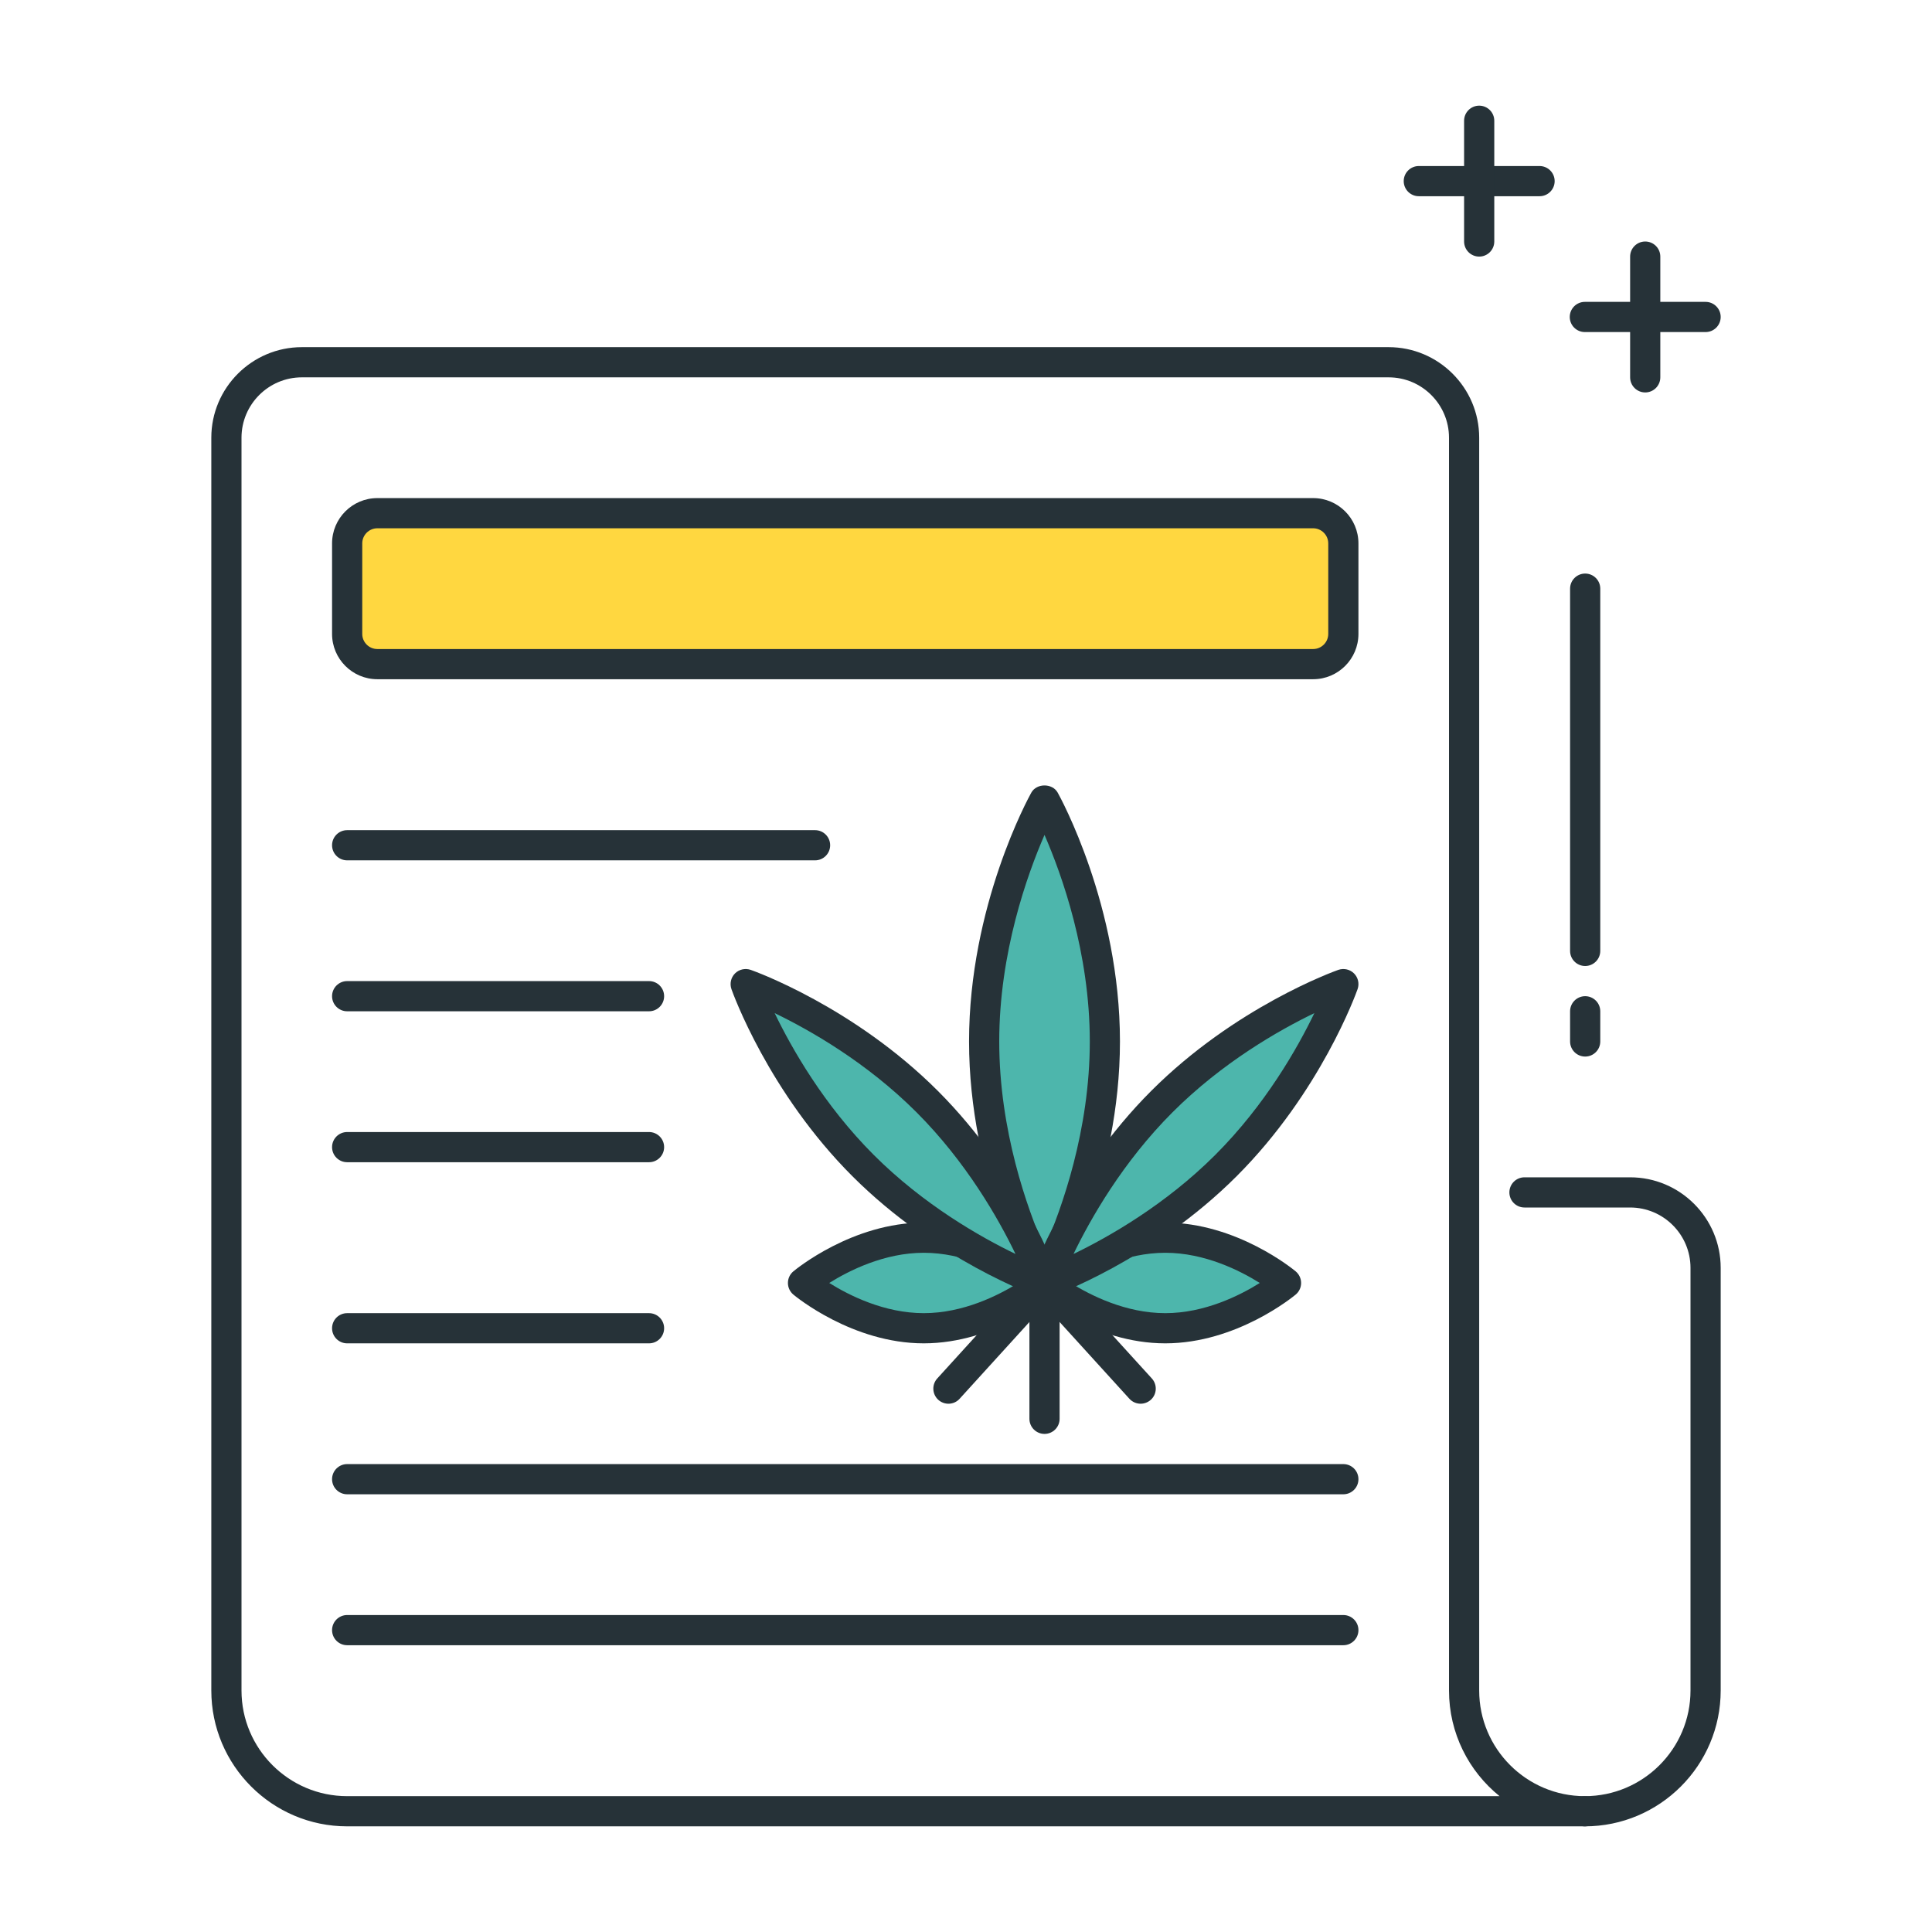 <?xml version="1.0" encoding="utf-8"?>
<!-- Generator: Adobe Illustrator 22.0.0, SVG Export Plug-In . SVG Version: 6.00 Build 0)  -->
<svg version="1.1" id="Layer_1" xmlns="http://www.w3.org/2000/svg" xmlns:xlink="http://www.w3.org/1999/xlink" x="0px" y="0px"
	 viewBox="0 0 64 64" style="enable-background:new 0 0 64 64;" xml:space="preserve">
<style type="text/css">
	.st0{fill:#263238;}
	.st1{fill:#4FC3F7;}
	.st2{fill:#4DB6AC;}
	.st3{fill:#FF5252;}
	.st4{fill:#FFFFFF;}
	.st5{fill:#FFD740;}
	.st6{fill:#40C4FF;}
</style>
<g>
	<g>
		<path class="st0" d="M52.5,60.5h-41C9.019,60.5,7,58.481,7,56V14.5c0-1.654,1.346-3,3-3h36c1.654,0,3,1.346,3,3V56
			c0,1.93,1.57,3.5,3.5,3.5c0.276,0,0.5,0.224,0.5,0.5S52.776,60.5,52.5,60.5z M10,12.5c-1.103,0-2,0.897-2,2V56
			c0,1.93,1.57,3.5,3.5,3.5h38.175C48.653,58.675,48,57.412,48,56V14.5c0-1.103-0.897-2-2-2H10z"/>
	</g>
	<g>
		<path class="st0" d="M52.5,60.5c-0.276,0-0.5-0.224-0.5-0.5s0.224-0.5,0.5-0.5c1.93,0,3.5-1.57,3.5-3.5V42c0-1.103-0.897-2-2-2
			h-3.5c-0.276,0-0.5-0.224-0.5-0.5s0.224-0.5,0.5-0.5H54c1.654,0,3,1.346,3,3v14C57,58.481,54.981,60.5,52.5,60.5z"/>
	</g>
	<g>
		<path class="st0" d="M44.5,49.5h-33c-0.276,0-0.5-0.224-0.5-0.5s0.224-0.5,0.5-0.5h33c0.276,0,0.5,0.224,0.5,0.5
			S44.776,49.5,44.5,49.5z"/>
	</g>
	<g>
		<path class="st0" d="M44.5,54.5h-33c-0.276,0-0.5-0.224-0.5-0.5s0.224-0.5,0.5-0.5h33c0.276,0,0.5,0.224,0.5,0.5
			S44.776,54.5,44.5,54.5z"/>
	</g>
	<g>
		<path class="st0" d="M21.5,44.5h-10c-0.276,0-0.5-0.224-0.5-0.5s0.224-0.5,0.5-0.5h10c0.276,0,0.5,0.224,0.5,0.5
			S21.776,44.5,21.5,44.5z"/>
	</g>
	<g>
		<path class="st5" d="M12.5,22h31c0.552,0,1-0.448,1-1v-3c0-0.552-0.448-1-1-1h-31c-0.552,0-1,0.448-1,1v3
			C11.5,21.552,11.948,22,12.5,22z"/>
		<path class="st0" d="M43.5,22.5h-31c-0.827,0-1.5-0.673-1.5-1.5v-3c0-0.827,0.673-1.5,1.5-1.5h31c0.827,0,1.5,0.673,1.5,1.5v3
			C45,21.827,44.327,22.5,43.5,22.5z M12.5,17.5c-0.275,0-0.5,0.225-0.5,0.5v3c0,0.275,0.225,0.5,0.5,0.5h31
			c0.275,0,0.5-0.225,0.5-0.5v-3c0-0.275-0.225-0.5-0.5-0.5H12.5z"/>
	</g>
	<g>
		<path class="st0" d="M27,28.5H11.5c-0.276,0-0.5-0.224-0.5-0.5s0.224-0.5,0.5-0.5H27c0.276,0,0.5,0.224,0.5,0.5
			S27.276,28.5,27,28.5z"/>
	</g>
	<g>
		<path class="st0" d="M21.5,33.5h-10c-0.276,0-0.5-0.224-0.5-0.5s0.224-0.5,0.5-0.5h10c0.276,0,0.5,0.224,0.5,0.5
			S21.776,33.5,21.5,33.5z"/>
	</g>
	<g>
		<path class="st0" d="M21.5,38.5h-10c-0.276,0-0.5-0.224-0.5-0.5s0.224-0.5,0.5-0.5h10c0.276,0,0.5,0.224,0.5,0.5
			S21.776,38.5,21.5,38.5z"/>
	</g>
	<g>
		<path class="st0" d="M51,6.5h-4c-0.276,0-0.5-0.224-0.5-0.5s0.224-0.5,0.5-0.5h4c0.276,0,0.5,0.224,0.5,0.5S51.276,6.5,51,6.5z"/>
	</g>
	<g>
		<path class="st0" d="M49,8.5c-0.276,0-0.5-0.224-0.5-0.5V4c0-0.276,0.224-0.5,0.5-0.5s0.5,0.224,0.5,0.5v4
			C49.5,8.276,49.276,8.5,49,8.5z"/>
	</g>
	<g>
		<path class="st0" d="M56.5,11h-4c-0.276,0-0.5-0.224-0.5-0.5s0.224-0.5,0.5-0.5h4c0.276,0,0.5,0.224,0.5,0.5S56.776,11,56.5,11z"
			/>
	</g>
	<g>
		<path class="st0" d="M54.5,13c-0.276,0-0.5-0.224-0.5-0.5v-4C54,8.224,54.224,8,54.5,8S55,8.224,55,8.5v4
			C55,12.776,54.776,13,54.5,13z"/>
	</g>
	<g>
		<path class="st0" d="M52.511,32c-0.276,0-0.5-0.224-0.5-0.5v-12c0-0.276,0.224-0.5,0.5-0.5s0.5,0.224,0.5,0.5v12
			C53.011,31.776,52.787,32,52.511,32z"/>
	</g>
	<g>
		<path class="st0" d="M52.511,35c-0.276,0-0.5-0.224-0.5-0.5v-1c0-0.276,0.224-0.5,0.5-0.5s0.5,0.224,0.5,0.5v1
			C53.011,34.776,52.787,35,52.511,35z"/>
	</g>
	<g>
		<path class="st0" d="M37.784,46.5c-0.136,0-0.271-0.055-0.37-0.163l-2.813-3.094l-2.813,3.094
			c-0.185,0.204-0.501,0.219-0.707,0.033c-0.204-0.187-0.219-0.502-0.033-0.707l3.184-3.5c0.189-0.207,0.551-0.207,0.74,0l3.184,3.5
			c0.186,0.205,0.171,0.521-0.033,0.707C38.024,46.457,37.904,46.5,37.784,46.5z"/>
	</g>
	<g>
		<path class="st0" d="M34.601,47.5c-0.276,0-0.5-0.224-0.5-0.5v-4.5c0-0.276,0.224-0.5,0.5-0.5s0.5,0.224,0.5,0.5V47
			C35.101,47.276,34.877,47.5,34.601,47.5z"/>
	</g>
	<g>
		<path class="st2" d="M36.601,34.5c0,4.418-2,8-2,8s-2-3.582-2-8s2-8,2-8S36.601,30.081,36.601,34.5z"/>
		<path class="st0" d="M34.601,43c-0.182,0-0.349-0.098-0.437-0.256c-0.084-0.151-2.063-3.748-2.063-8.244
			c0-4.497,1.979-8.093,2.063-8.244c0.176-0.316,0.697-0.316,0.873,0c0.084,0.151,2.063,3.747,2.063,8.244
			c0,4.496-1.979,8.093-2.063,8.244C34.949,42.902,34.782,43,34.601,43z M34.601,27.657c-0.571,1.313-1.5,3.9-1.5,6.843
			c0,2.949,0.929,5.533,1.499,6.844c0.571-1.312,1.501-3.9,1.501-6.844C36.101,31.558,35.172,28.971,34.601,27.657z"/>
	</g>
	<g>
		<path class="st2" d="M38.601,44c-2.209,0-4-1.5-4-1.5s1.791-1.5,4-1.5c2.209,0,4,1.5,4,1.5S40.81,44,38.601,44z"/>
		<path class="st0" d="M38.601,44.5c-2.363,0-4.242-1.551-4.321-1.616c-0.113-0.096-0.179-0.235-0.179-0.384
			s0.065-0.288,0.179-0.384c0.079-0.065,1.958-1.616,4.321-1.616s4.242,1.551,4.321,1.616c0.113,0.096,0.179,0.235,0.179,0.384
			s-0.065,0.288-0.179,0.384C42.843,42.949,40.964,44.5,38.601,44.5z M35.47,42.5c0.653,0.409,1.822,1,3.131,1s2.478-0.591,3.131-1
			c-0.653-0.409-1.822-1-3.131-1S36.123,42.091,35.47,42.5z"/>
	</g>
	<g>
		<path class="st2" d="M30.601,44c2.209,0,4-1.5,4-1.5s-1.791-1.5-4-1.5s-4,1.5-4,1.5S28.392,44,30.601,44z"/>
		<path class="st0" d="M30.601,44.5c-2.363,0-4.242-1.551-4.321-1.616c-0.113-0.096-0.179-0.235-0.179-0.384
			s0.065-0.288,0.179-0.384c0.079-0.065,1.958-1.616,4.321-1.616s4.242,1.551,4.321,1.616c0.113,0.096,0.179,0.235,0.179,0.384
			s-0.065,0.288-0.179,0.384C34.843,42.949,32.964,44.5,30.601,44.5z M27.47,42.5c0.653,0.409,1.822,1,3.131,1s2.478-0.591,3.131-1
			c-0.653-0.409-1.822-1-3.131-1S28.123,42.091,27.47,42.5z"/>
	</g>
	<g>
		<path class="st2" d="M40.611,38.61c-2.734,2.734-6.01,3.889-6.01,3.889s1.155-3.277,3.889-6.01S44.5,32.6,44.5,32.6
			S43.345,35.877,40.611,38.61z"/>
		<path class="st0" d="M34.601,43c-0.13,0-0.258-0.051-0.354-0.146c-0.136-0.136-0.182-0.338-0.118-0.52
			c0.049-0.139,1.226-3.417,4.008-6.198c2.781-2.781,6.059-3.959,6.197-4.008c0.18-0.062,0.383-0.019,0.52,0.118
			c0.136,0.136,0.182,0.338,0.118,0.52c-0.049,0.139-1.226,3.417-4.007,6.198l0,0c-2.782,2.781-6.06,3.959-6.198,4.008
			C34.713,42.99,34.656,43,34.601,43z M43.54,33.561c-1.165,0.562-3.043,1.629-4.696,3.282s-2.719,3.53-3.282,4.696
			c1.166-0.563,3.043-1.63,4.696-3.282l0,0C41.915,36.6,42.979,34.725,43.54,33.561z M40.611,38.61h0.01H40.611z"/>
	</g>
	<g>
		<path class="st2" d="M28.59,38.61c2.734,2.734,6.01,3.889,6.01,3.889s-1.155-3.277-3.889-6.01s-6.01-3.889-6.01-3.889
			S25.857,35.877,28.59,38.61z"/>
		<path class="st0" d="M34.601,43c-0.056,0-0.112-0.01-0.166-0.028c-0.139-0.049-3.416-1.227-6.198-4.008l0,0
			c-2.781-2.781-3.958-6.06-4.007-6.198c-0.063-0.182-0.018-0.384,0.118-0.52c0.137-0.137,0.341-0.18,0.52-0.118
			c0.139,0.049,3.416,1.227,6.198,4.008c2.781,2.781,3.958,6.06,4.007,6.198c0.063,0.182,0.018,0.384-0.118,0.52
			C34.858,42.949,34.73,43,34.601,43z M28.943,38.257c1.653,1.653,3.531,2.719,4.696,3.282c-0.562-1.166-1.628-3.043-3.281-4.696
			s-3.531-2.719-4.696-3.282C26.225,34.727,27.29,36.604,28.943,38.257L28.943,38.257z"/>
	</g>
</g>
</svg>
